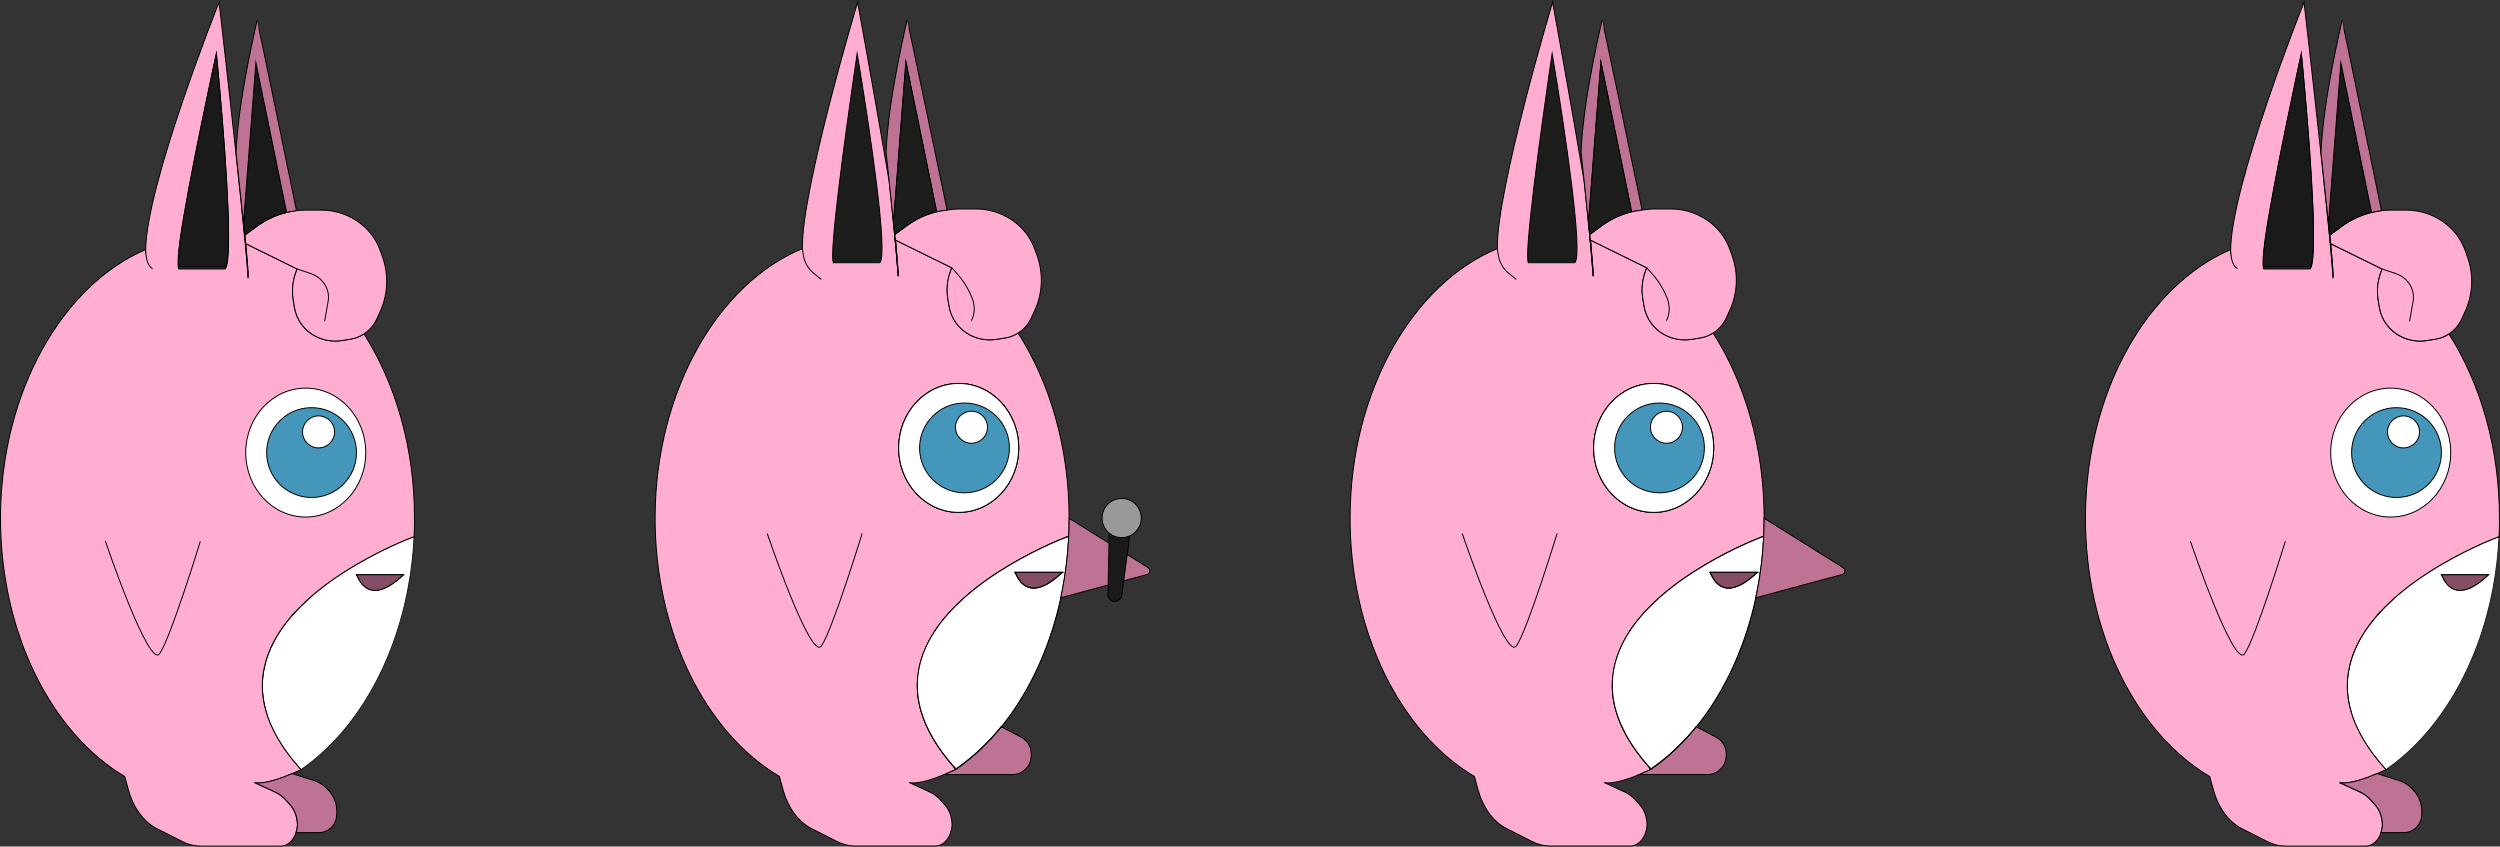 <?xml version="1.0" encoding="UTF-8"?>
<svg id="Calque_2" xmlns="http://www.w3.org/2000/svg" viewBox="0 0 2518.03 852.63">
  <rect x="0" y="0" width="2518.03" height="852.63" fill="#333333" stroke="none"/>
  <defs>
    <style>
      .cls-1 {
        fill: none;
      }

      .cls-1, .cls-2, .cls-3, .cls-4, .cls-5, .cls-6, .cls-7, .cls-8, .cls-9, .cls-10 {
        stroke-miterlimit: 10;
      }

      .cls-1, .cls-2, .cls-3, .cls-4, .cls-5, .cls-6, .cls-8, .cls-9, .cls-10 {
        stroke: #000;
      }

      .cls-2, .cls-7 {
        fill: #fff;
      }

      .cls-3 {
        fill: #bf7394;
      }

      .cls-4 {
        fill: #864d66;
      }

      .cls-5 {
        fill: #1a1a1a;
      }

      .cls-6 {
        fill: #999;
      }

      .cls-7 {
        stroke: #1d1d1b;
      }

      .cls-8 {
        fill: #4497ba;
      }

      .cls-9 {
        fill: #1d1d1b;
      }

      .cls-10 {
        fill: #ffadd1;
      }
    </style>
  </defs>
  <g id="personnages">
    <g id="rondoudou">
      <g id="grodoudou_chante">
        <g>
          <g>
            <path class="cls-10" d="M1472.74,537.34s43.61,128.31,54.52,113.31c10.89-14.97,41.07-113.31,41.07-113.31h-95.59ZM1604.6,276.74c-.11-5.31-1.01-16.71-2.43-31.97v-.03c-.11-.77-.16-1.55-.24-2.35,0-.13-.03-.29-.05-.43-.08-.05-.19-.05-.27-.08.05.43.11.85.13,1.25.08.64.13,1.28.19,1.92.08.83.13,1.6.24,2.38v.03c1.17,12.97,2,23.16,2.32,29.25.03.37.03.72.05,1.04h.08c0-.32,0-.64-.03-1.01ZM1693.82,748.4s0,.03-.03.05c.11-.11.21-.21.32-.32-.08.08-.19.16-.29.27ZM1722.61,576.46c.03.05.05.11.08.16.08.13.16.32.24.53.35.75.88,1.95,1.63,3.39.13.27.29.53.45.83.4.67.83,1.39,1.31,2.13.16.21.29.4.45.61.51.72,1.07,1.41,1.68,2.11.19.21.4.45.61.67.24.21.45.45.69.67.21.21.45.43.69.61.27.21.51.43.77.61.24.19.51.4.77.56.29.21.56.37.85.53.19.13.4.24.61.35,1.63.88,3.47,1.52,5.58,1.79.67.08,1.39.13,2.13.13,5.58.03,12.73-2.54,21.83-9.77,1.41-1.12,2.86-2.35,4.35-3.68.75-.64,1.49-1.33,2.27-2.08.05-.05.13-.11.19-.16h-47.21ZM1665.61,386.21c-33.39,0-60.45,29.06-60.45,64.93s27.06,64.93,60.45,64.93,60.42-29.09,60.42-64.93-27.06-64.93-60.42-64.93ZM1775.05,558.82c-.05.67-.11,1.33-.16,2,.08-.72.13-1.44.21-2.16.16-1.57.29-3.18.4-4.78-.16,1.65-.29,3.31-.45,4.94ZM1776.09,545.34c-.19,2.86-.4,5.71-.59,8.54.03-.05.03-.11.03-.16.21-2.83.43-5.68.61-8.54.05-.75.08-1.52.11-2.27-.05.83-.11,1.63-.16,2.43ZM1641.51,635.54h.03c.85-1.28,1.71-2.54,2.59-3.79-.91,1.25-1.76,2.51-2.62,3.79ZM1776.39,540.01c-.4.16-.91.35-1.49.59-8.81,3.39-38.75,15.64-69.63,35.68-2.4,1.52-4.8,3.12-7.21,4.78-.13.08-.24.16-.37.27-.59.43-1.17.83-1.76,1.23-1.2.8-2.38,1.63-3.55,2.51-1.07.75-2.13,1.52-3.2,2.32-.11.08-.21.16-.32.24-1.07.8-2.13,1.6-3.2,2.4-1.76,1.33-3.5,2.72-5.23,4.11-.56.45-1.15.93-1.71,1.39-.11.08-.21.16-.29.24-.93.77-1.84,1.52-2.78,2.3-1.81,1.57-3.63,3.15-5.42,4.75-2.7,2.43-5.31,4.91-7.85,7.45-1.12,1.12-2.22,2.24-3.31,3.39-.72.77-1.44,1.55-2.16,2.32-.59.61-1.15,1.25-1.68,1.87-.08.05-.13.11-.16.16-1.81,2.03-3.58,4.11-5.26,6.19-.08.11-.16.21-.21.29-.45.56-.88,1.12-1.31,1.68,4.32-5.47,9.02-10.75,14.04-15.75,2.56-2.54,5.15-5.02,7.85-7.45,1.79-1.6,3.6-3.18,5.42-4.75.93-.77,1.84-1.52,2.78-2.3.08-.08.21-.16.29-.24.59-.45,1.15-.93,1.71-1.39,1.73-1.39,3.47-2.78,5.23-4.11,1.07-.8,2.16-1.6,3.2-2.4.13-.08.21-.16.32-.24,1.07-.8,2.16-1.57,3.2-2.32,1.17-.88,2.35-1.71,3.55-2.51.59-.4,1.17-.8,1.76-1.23.13-.11.24-.19.37-.27,2.43-1.65,4.8-3.26,7.21-4.78,30.93-20.04,60.87-32.29,69.65-35.68.59-.24,1.09-.43,1.49-.59.03,0,.05-.03.05-.05v-.11h-.03ZM1644.13,631.73c.67-.93,1.36-1.87,2.05-2.8.69-.93,1.39-1.84,2.11-2.78-.48.59-.96,1.2-1.41,1.81-.96,1.23-1.87,2.48-2.75,3.76Z"/>
            <path class="cls-10" d="M1693.82,748.4s0,.03-.03.05c.11-.11.21-.21.32-.32-.08.08-.19.16-.29.27Z"/>
            <path class="cls-10" d="M1527.26,650.65c-10.91,15-54.52-113.31-54.52-113.31h95.59s-30.18,98.34-41.07,113.31ZM1586.14,264.63h-46.81c-.99-2.51-.83-11.16.13-23.62,4.24-55.59,23.88-187.1,23.88-187.1,0,0,21.99,129.43,24.74,185.63.69,13.64.24,22.95-1.95,25.09ZM1679.22,762.01c-.37.32-.75.64-1.12.96-1.25,1.04-2.48,2.05-3.74,3.04-.69.59-1.41,1.15-2.13,1.68-.91.72-1.81,1.41-2.72,2.08-.8.61-1.57,1.2-2.38,1.76-1.39,1.04-2.8,2.03-4.22,3.02-.75-.8-1.47-1.63-2.16-2.43-8.62-9.77-15.53-19.27-20.92-28.47-1.04-1.79-2.03-3.58-2.96-5.34-1.44-2.72-2.75-5.42-3.95-8.09-1.17-2.64-2.22-5.26-3.15-7.87-.59-1.71-1.15-3.42-1.68-5.1,0-.03-.03-.05-.03-.05-3.47-11.53-4.62-22.6-3.87-33.14-.77,10.59.35,21.7,3.84,33.31,0,0,.03.03.03.05.51,1.68,1.07,3.39,1.65,5.1.93,2.62,2,5.23,3.18,7.87,1.17,2.67,2.51,5.36,3.92,8.09.93,1.76,1.92,3.55,2.96,5.34,5.39,9.21,12.28,18.65,20.87,28.39.72.83,1.47,1.68,2.22,2.51,1.41-.99,2.83-1.97,4.22-3.02.83-.56,1.57-1.15,2.38-1.76.91-.67,1.81-1.36,2.72-2.08.75-.53,1.44-1.09,2.13-1.68.56-.43,1.09-.85,1.63-1.28.08-.08.16-.16.27-.21,1.76-1.49,3.52-3.02,5.26-4.59-.75.64-1.49,1.28-2.24,1.92ZM1665.61,386.21c-33.39,0-60.45,29.06-60.45,64.93s27.06,64.93,60.45,64.93,60.42-29.09,60.42-64.93-27.06-64.93-60.42-64.93Z"/>
            <path class="cls-10" d="M1725.44,335.45c-3.95,2.48-8.41,4.22-13.16,4.96l-8.38,1.33c-9.1,1.47-18.41,0-26.63-4.19-5.66-2.91-10.49-7.05-14.14-12.04-3.66-5.02-6.16-10.83-7.21-17.13l-1.25-7.58c-1.47-8.86-.69-17.93,2.27-26.42l1.63-4.67-53.27-26.23-2.83-1.41h-.03c-.19-.05-.37-.08-.56-.11.03.13.05.29.05.43.08.8.13,1.57.24,2.35v.03c1.41,15.26,2.32,26.66,2.43,31.97.03.37.03.69.03,1.01h-.08c-.03-.32-.03-.67-.05-1.04-.32-6.08-1.15-16.28-2.32-29.25v-.03c-.11-.77-.16-1.55-.24-2.38-.05-.64-.11-1.28-.19-1.92-.03-.4-.08-.83-.13-1.25v-.24h-.03c-.08-.88-.16-1.76-.24-2.64,0-.08-.03-.16-.03-.24-1.04-10.97-2.32-23.43-3.71-36.77-.64-6.16-1.31-12.52-1.97-19-13.4-80.09-31.84-180.86-31.84-180.86,0,0-56.71,189.16-55.67,248.27-85.08,35.23-147.52,142.99-148.3,269.19-.69,117.4,51,218.48,125.19,262.49l3.58,13.18c4.96,18.23,15.51,32.61,28.9,39.36l25.43,12.86c5.92,3.07,12.25,4.64,18.63,4.64h80.51c8.81,0,16.04-9.13,16.89-20.82,0-7.87-2.59-15.34-7.07-20.36l-4.62-5.2c-3.1-3.44-6.62-6.08-10.41-7.85l-21.24-9.77c.99.35,9.5,2.83,35.55-7.98h.03c3.44-1.44,7.18-3.1,11.26-5.02,4.62-3.18,9.1-6.59,13.48-10.25-.53.43-1.07.85-1.63,1.28-.69.59-1.39,1.15-2.13,1.68-.91.72-1.81,1.41-2.72,2.08-.8.61-1.55,1.2-2.38,1.76-1.39,1.04-2.8,2.03-4.22,3.02-.75-.83-1.49-1.68-2.22-2.51-8.59-9.74-15.48-19.19-20.87-28.39-1.04-1.79-2.03-3.58-2.96-5.34-1.41-2.72-2.75-5.42-3.92-8.09-1.17-2.64-2.24-5.26-3.18-7.87-.59-1.71-1.15-3.42-1.65-5.1,0-.03-.03-.05-.03-.05-3.5-11.61-4.62-22.71-3.84-33.31.05-.85.13-1.68.21-2.54.64-6.56,2-12.92,4-19.08.56-1.76,1.17-3.52,1.87-5.26,1.36-3.52,2.91-6.97,4.64-10.35,1.28-2.51,2.67-4.96,4.14-7.39.8-1.31,1.63-2.59,2.46-3.87v-.03c.85-1.28,1.71-2.54,2.62-3.79v-.03c.67-.96,1.33-1.89,2.05-2.8.21-.32.45-.64.69-.96.45-.61.93-1.23,1.41-1.81.43-.56.85-1.12,1.31-1.68.05-.08.13-.19.21-.29,1.68-2.08,3.44-4.16,5.26-6.19.03-.05.08-.11.16-.16.53-.61,1.09-1.25,1.68-1.87.72-.77,1.44-1.55,2.16-2.32,1.09-1.15,2.19-2.27,3.31-3.39,2.54-2.54,5.15-5.02,7.85-7.45,1.79-1.6,3.6-3.18,5.42-4.75.93-.77,1.84-1.52,2.78-2.3.08-.08.19-.16.29-.24.56-.45,1.15-.93,1.71-1.39,1.73-1.39,3.47-2.78,5.23-4.11,1.07-.8,2.14-1.6,3.2-2.4.11-.08.21-.16.32-.24,1.07-.8,2.14-1.57,3.2-2.32,1.17-.88,2.35-1.71,3.55-2.51.59-.4,1.17-.8,1.76-1.23.13-.11.24-.19.37-.27,2.4-1.65,4.8-3.26,7.21-4.78,30.88-20.04,60.82-32.29,69.63-35.68.59-.24,1.09-.43,1.49-.59,0-.03-.03-.05-.03-.08-.03-.03,0-.05.03-.08l.03.16v-.24s0-.05.03-.08c.27-5.84.4-11.74.4-17.69,0-71.41-19.4-136.66-51.4-186.54ZM1665.61,516.07c-33.39,0-60.45-29.09-60.45-64.93s27.06-64.93,60.45-64.93,60.42,29.06,60.42,64.93-27.06,64.93-60.42,64.93Z"/>
            <path class="cls-10" d="M1644.13,631.75c-.88,1.25-1.73,2.51-2.59,3.79,0,.03-.03.03-.03.03v-.03c.85-1.28,1.71-2.54,2.62-3.79Z"/>
            <path class="cls-10" d="M1726.03,451.14c0,35.84-27.06,64.93-60.42,64.93s-60.45-29.09-60.45-64.93,27.06-64.93,60.45-64.93,60.42,29.06,60.42,64.93Z"/>
            <path class="cls-10" d="M1776.41,540.01h-.03s-.03-.05-.03-.08c-.03-.03,0-.05.03-.08l.03.16Z"/>
            <path class="cls-10" d="M1604.6,276.74l-.11-.03c-.32-6.08-1.15-16.28-2.32-29.25v-.03c-.11-.77-.16-1.55-.24-2.38-.05-.64-.11-1.28-.19-1.92-.03-.4-.08-.83-.13-1.25v-.24h-.03c-.08-.88-.16-1.76-.24-2.64l.24-.19c.05.56.11,1.09.16,1.65.05.43.11.88.13,1.31l.56.29c-.19-.05-.37-.08-.56-.11.03.13.05.29.05.43.08.8.13,1.57.24,2.35v.03c1.41,15.26,2.32,26.66,2.43,31.97Z"/>
            <path class="cls-9" d="M1586.14,264.63h-46.81c-.99-2.51-.83-11.16.13-23.62,4.24-55.59,23.88-187.1,23.88-187.1,0,0,21.99,129.43,24.74,185.63.69,13.64.24,22.95-1.95,25.09Z"/>
            <path class="cls-10" d="M1601.88,241.78l-.27-.13h-.03c-.08-.88-.16-1.76-.24-2.64l.24-.19c.05.56.11,1.09.16,1.65.05.43.11.88.13,1.31Z"/>
            <path class="cls-2" d="M1726.03,451.14c0,35.84-27.06,64.93-60.42,64.93s-60.45-29.09-60.45-64.93,27.06-64.93,60.45-64.93,60.42,29.06,60.42,64.93Z"/>
            <circle class="cls-8" cx="1671.45" cy="451.14" r="45.23"/>
            <circle class="cls-2" cx="1678.49" cy="430.33" r="16.12"/>
            <path class="cls-10" d="M1568.34,537.34s-30.18,98.34-41.07,113.31c-10.91,15-54.52-113.31-54.52-113.31"/>
            <path class="cls-2" d="M1722.56,576.62c1.39,2.11,11.1,34.24,47.21,0h-47.21ZM1776.39,539.85s-.05.05-.03.08c0,.03.03.05.03.08s.03.08.03.11v-.11l-.03-.16ZM1776.41,540.11c-.05.93-.08,1.87-.16,2.8.05-.59.08-1.17.13-1.76,0-.03.03-.48.05-.77l-.03-.27ZM1768.41,602.08c-4.86,22.52-11.74,43.9-20.31,63.7-.72,1.68-1.47,3.34-2.22,4.99-.24.56-.51,1.09-.75,1.63-.37.83-.77,1.65-1.17,2.48-.67,1.49-1.39,2.96-2.11,4.43-.29.64-.61,1.31-.96,1.95-.77,1.55-1.57,3.1-2.38,4.62-.4.77-.8,1.55-1.23,2.32-.51,1.01-1.04,2-1.6,2.99-.53.99-1.07,1.97-1.63,2.96-.67,1.2-1.36,2.38-2.03,3.55-.77,1.36-1.57,2.72-2.4,4.06-.85,1.47-1.76,2.91-2.67,4.32-.91,1.49-1.87,2.99-2.83,4.46-2.56,3.95-5.23,7.77-7.98,11.5-1.15,1.57-2.3,3.1-3.47,4.62-.05.05-.11.13-.13.19-1.2,1.55-2.4,3.07-3.6,4.56-.16.16-.29.32-.4.48-.11.13-.21.24-.32.37-.77.93-1.52,1.89-2.3,2.8-.88,1.04-1.76,2.08-2.64,3.1-1.57,1.79-3.15,3.58-4.72,5.31-.8.83-1.57,1.68-2.38,2.51-.61.64-1.23,1.28-1.81,1.89-.08.08-.19.19-.27.27-.08.08-.19.16-.29.27,0,0,0,.03-.03.05-.8.83-1.63,1.63-2.43,2.43-.16.16-.32.29-.48.45-.32.32-.67.64-.99.96-.32.35-.64.64-.99.96-.48.45-.96.93-1.44,1.36-.48.48-.99.93-1.47,1.36-.77.75-1.52,1.44-2.3,2.11-.75.67-1.49,1.36-2.24,2-.75.64-1.49,1.28-2.24,1.92-.37.32-.75.64-1.12.96-1.25,1.04-2.48,2.05-3.74,3.04-.69.59-1.41,1.15-2.13,1.68-.91.72-1.81,1.41-2.72,2.08-.8.61-1.57,1.2-2.38,1.76-1.39,1.04-2.8,2.03-4.22,3.02-.75-.8-1.47-1.63-2.16-2.43-8.62-9.77-15.53-19.27-20.92-28.47-1.04-1.79-2.03-3.58-2.96-5.34-1.44-2.72-2.75-5.42-3.95-8.09-1.17-2.64-2.22-5.26-3.15-7.87-.59-1.71-1.15-3.42-1.68-5.1,0-.03-.03-.05-.03-.05-3.47-11.53-4.62-22.6-3.87-33.14-.77,10.59.35,21.7,3.84,33.31,0,0,.03.03.03.05.51,1.68,1.07,3.39,1.65,5.1.93,2.62,2,5.23,3.18,7.87,1.17,2.67,2.51,5.36,3.92,8.09.93,1.76,1.92,3.55,2.96,5.34,5.39,9.21,12.28,18.65,20.87,28.39.72.83,1.47,1.68,2.22,2.51,1.41-.99,2.83-1.97,4.22-3.02.83-.56,1.57-1.15,2.38-1.76.91-.67,1.81-1.36,2.72-2.08.75-.53,1.44-1.09,2.13-1.68.56-.43,1.09-.85,1.63-1.28.08-.08.16-.16.27-.21.61-.51,1.23-1.01,1.87-1.55.35-.32.72-.64,1.09-.96,1.49-1.25,2.99-2.56,4.48-3.92.77-.67,1.52-1.36,2.3-2.11.48-.43.99-.88,1.49-1.36.48-.43.93-.91,1.41-1.36.35-.32.67-.61.99-.96,1.31-1.25,2.62-2.56,3.92-3.9,1.6-1.6,3.18-3.26,4.75-4.94,1.6-1.73,3.15-3.52,4.75-5.31.85-1.01,1.73-2.05,2.62-3.1.91-1.04,1.73-2.11,2.62-3.18.13-.16.27-.32.43-.48,1.2-1.49,2.38-3.02,3.58-4.56.03-.05.11-.13.13-.19,1.17-1.52,2.32-3.04,3.5-4.62,2.72-3.74,5.39-7.55,7.98-11.5.93-1.47,1.89-2.96,2.8-4.46.91-1.41,1.81-2.86,2.67-4.32.83-1.33,1.63-2.7,2.4-4.06.67-1.17,1.36-2.35,2.03-3.55.56-.99,1.12-1.97,1.63-2.96.56-.99,1.09-1.97,1.6-2.99.43-.77.83-1.55,1.23-2.32.83-1.52,1.6-3.07,2.38-4.62.35-.64.67-1.31.96-1.95,1.12-2.27,2.22-4.59,3.31-6.91,10.14-21.72,18.15-45.39,23.62-70.56.77-3.66,1.52-7.34,2.22-11.05,1.84-9.87,3.04-19.91,3.95-30.13-1.41,14.12-3.6,27.89-6.48,41.26Z"/>
            <path class="cls-2" d="M1776.36,540.17c-.4.16-.91.35-1.49.59-8.78,3.39-38.72,15.64-69.65,35.68-2.4,1.52-4.78,3.12-7.21,4.78-.13.08-.24.16-.37.27-.59.43-1.17.83-1.76,1.23-1.2.8-2.38,1.63-3.55,2.51-1.04.75-2.13,1.52-3.2,2.32-.11.08-.19.16-.32.24-1.04.8-2.14,1.6-3.2,2.4-1.76,1.33-3.5,2.72-5.23,4.11-.56.45-1.12.93-1.71,1.39-.08.08-.21.16-.29.24-.93.77-1.84,1.52-2.78,2.3-1.81,1.57-3.63,3.15-5.42,4.75-2.7,2.43-5.28,4.91-7.85,7.45-5.02,4.99-9.71,10.27-14.04,15.75-.72.93-1.41,1.84-2.11,2.78-.69.93-1.39,1.87-2.05,2.8v.03c-.88,1.25-1.73,2.51-2.59,3.79,0,.03-.03.03-.03.03-.83,1.28-1.65,2.56-2.46,3.87-1.47,2.43-2.86,4.88-4.14,7.39-1.73,3.39-3.28,6.83-4.64,10.35-.67,1.73-1.28,3.47-1.87,5.26-2,6.16-3.36,12.52-4,19.08-.08.85-.16,1.68-.21,2.54-.75,10.54.4,21.62,3.87,33.14,0,0,.03.03.03.05.53,1.68,1.09,3.39,1.68,5.1.93,2.62,1.97,5.23,3.15,7.87,1.2,2.67,2.51,5.36,3.95,8.09.93,1.76,1.92,3.55,2.96,5.34,5.39,9.21,12.3,18.71,20.92,28.47.69.8,1.41,1.63,2.16,2.43,1.41-.99,2.83-1.97,4.22-3.02.8-.56,1.57-1.15,2.38-1.76.91-.67,1.81-1.36,2.72-2.08.72-.53,1.44-1.09,2.13-1.68,1.25-.99,2.48-2,3.74-3.04.37-.32.75-.64,1.12-.96.75-.64,1.49-1.28,2.24-1.92.75-.64,1.49-1.33,2.24-2,.77-.67,1.52-1.36,2.3-2.11.48-.43.99-.88,1.47-1.36.48-.43.96-.91,1.44-1.36.35-.32.67-.61.99-.96.32-.32.67-.64.99-.96.16-.16.32-.29.48-.45.8-.8,1.63-1.6,2.43-2.43.03-.03.03-.05.03-.05.11-.11.21-.19.29-.27.08-.08.19-.19.27-.27.59-.61,1.2-1.25,1.81-1.89.8-.83,1.57-1.68,2.38-2.51,1.57-1.73,3.15-3.52,4.72-5.31.88-1.01,1.76-2.05,2.64-3.1.77-.91,1.52-1.87,2.3-2.8.11-.13.21-.24.32-.37.11-.16.24-.32.4-.48,1.2-1.49,2.4-3.02,3.6-4.56.03-.05.08-.13.13-.19,1.17-1.52,2.32-3.04,3.47-4.62,2.75-3.74,5.42-7.55,7.98-11.5.96-1.47,1.92-2.96,2.83-4.46.91-1.41,1.81-2.86,2.67-4.32.83-1.33,1.63-2.7,2.4-4.06.67-1.17,1.36-2.35,2.03-3.55.56-.99,1.09-1.97,1.63-2.96.56-.99,1.09-1.97,1.6-2.99.43-.77.83-1.55,1.23-2.32.8-1.52,1.6-3.07,2.38-4.62.35-.64.67-1.31.96-1.95.72-1.47,1.44-2.94,2.11-4.43.4-.83.8-1.65,1.17-2.48.24-.53.51-1.07.75-1.63.75-1.65,1.49-3.31,2.22-4.99,8.57-19.8,15.45-41.18,20.31-63.7,2.88-13.37,5.07-27.14,6.48-41.26.05-.67.11-1.33.16-2,.16-1.63.29-3.28.45-4.94.19-2.83.4-5.68.59-8.54.05-.8.11-1.6.16-2.43.08-.93.11-1.87.16-2.8,0,.03-.03.05-.05.05ZM1722.56,576.62h.13c-.03-.05-.05-.11-.08-.16h-.16c.03-.16.08-.13.16,0h47.21c-.05.05-.13.11-.19.16h.13c-36.11,34.24-45.82,2.11-47.21,0Z"/>
            <path class="cls-2" d="M1641.51,635.54h.03s-.03.03-.03.03v-.03Z"/>
            <path class="cls-2" d="M1722.61,576.46h-.16c.03-.16.08-.13.16,0Z"/>
            <path class="cls-2" d="M1769.63,576.62h.13c-36.11,34.24-45.82,2.11-47.21,0h.13c-.03-.05-.05-.11-.08-.16h47.21c-.05.05-.13.11-.19.16Z"/>
            <path class="cls-4" d="M1769.82,576.46c-.05.05-.13.11-.19.16-.77.75-1.52,1.44-2.27,2.08-1.49,1.36-2.96,2.59-4.35,3.68-9.1,7.23-16.25,9.79-21.83,9.77-.75,0-1.47-.05-2.13-.13-2.11-.27-3.95-.91-5.58-1.79-.21-.11-.43-.21-.61-.35-.29-.16-.56-.32-.85-.53-.27-.16-.53-.37-.77-.56-.27-.19-.51-.4-.77-.61-.24-.19-.48-.4-.69-.61-.24-.21-.45-.45-.69-.67-.21-.21-.43-.45-.61-.67-.61-.69-1.17-1.39-1.68-2.11-.16-.21-.29-.4-.45-.61-.48-.75-.91-1.47-1.31-2.13-.16-.29-.29-.56-.45-.83-.75-1.44-1.28-2.64-1.63-3.39-.08-.21-.16-.4-.24-.53-.03-.05-.05-.11-.08-.16h47.21Z"/>
            <path class="cls-2" d="M1722.61,576.46h-.16c.03-.16.08-.13.16,0Z"/>
            <path class="cls-3" d="M1856.41,571.71c2.83,1.77,2.19,6.06-1.03,6.93l-86.65,23.36-.32.08c2.88-13.37,5.07-27.14,6.48-41.26.05-.67.11-1.33.16-2,.16-1.63.29-3.28.45-4.94.19-2.83.4-5.68.59-8.54.05-.8.11-1.6.16-2.43.08-.93.11-1.87.16-2.8,0,.03-.03.05-.05.05-.4.16-.91.35-1.49.59l.03-.16c.59-.24,1.09-.43,1.49-.59,0-.03-.03-.05-.03-.08-.03-.03,0-.05.03-.08l.03.16v-.24s0-.05.03-.08c.27-5.84.4-11.74.4-17.69l79.57,49.72Z"/>
            <path class="cls-3" d="M1653.97,211.57l-2.27.43c-2.86.4-5.52.67-8.33,1.33l-30.93-150.78-11.72,151.58v.03l-.69,9.02-.08,1.09,1.36,11.88c.08.91.19,1.79.27,2.67l-.24.19c0-.08-.03-.16-.03-.24-1.04-10.97-2.32-23.43-3.71-36.77-.64-6.16-1.31-12.52-1.97-19-.83-7.58-1.65-15.34-2.51-23.19-.19-1.6-.35-3.26-.53-4.91-.05-.37-.08-.77-.13-1.15-.03-.16-.03-.32-.05-.48v-.08c2.32-56.39,21.16-131.27,21.16-133.33.56-.03,40.4,191.72,40.4,191.72Z"/>
            <path class="cls-10" d="M1604.63,277.75h-.08c-.03-.32-.03-.67-.05-1.04-.32-6.08-1.15-16.28-2.32-29.25v-.03c-.11-.77-.16-1.55-.24-2.38-.05-.64-.11-1.28-.19-1.92-.03-.4-.08-.83-.13-1.25v-.24h-.03c-.08-.88-.16-1.76-.24-2.64l.24-.19c.05.56.11,1.09.16,1.65.05.43.11.88.13,1.31v.19c.03.13.05.29.05.43.08.8.13,1.57.24,2.35v.03c1.41,15.26,2.32,26.66,2.43,31.97.03.37.03.69.03,1.01Z"/>
            <path class="cls-10" d="M1742.01,313.14l-3.44,7.42c-2.88,6.22-7.47,11.34-13.13,14.89-3.95,2.48-8.41,4.22-13.16,4.96l-8.38,1.33c-9.1,1.47-18.41,0-26.63-4.19-5.66-2.91-10.49-7.05-14.14-12.04-3.66-5.02-6.16-10.83-7.21-17.13l-1.25-7.58c-1.47-8.86-.69-17.93,2.27-26.42l1.63-4.67-53.27-26.23-2.83-1.41h-.03l-.56-.29c-.03-.43-.08-.88-.13-1.31-.05-.56-.11-1.09-.16-1.65-.08-.88-.19-1.76-.27-2.67l2.59-1.89v-.03l9.47-6.94c8.99-6.65,19.19-11.34,29.92-13.93l.08-.03c2.8-.67,5.47-.93,8.33-1.33,5.23-1.01,10.57-1.55,15.96-1.55h15.29c15.05,0,29.65,5.26,41.26,14.86,4.16,3.44,7.82,7.42,10.86,11.82,3.07,4.38,5.55,9.18,7.34,14.28l2.27,6.38c6.38,18.09,5.42,37.98-2.67,55.35Z"/>
            <path class="cls-9" d="M1643.38,213.33l-.08.03c-10.73,2.59-20.92,7.29-29.92,13.93l-9.47,6.94v.03l-2.59,1.89-1.36-11.88.08-1.09.69-9.02v-.03l11.72-151.58,30.93,150.78Z"/>
            <path class="cls-1" d="M1508.13,250.4l1.06,6.79c1.12,7.14,4.85,13.61,10.47,18.15l7.57,6.12"/>
            <path class="cls-3" d="M1738.66,760.94l-.16,1.91c-.84,9.79-9.03,17.31-18.86,17.31h-68.44c3.44-1.44,7.18-3.1,11.26-5.02,4.62-3.18,9.1-6.59,13.48-10.25.08-.08.16-.16.27-.21.61-.51,1.23-1.01,1.87-1.55.35-.32.72-.64,1.09-.96,1.49-1.25,2.99-2.56,4.48-3.92.77-.67,1.52-1.36,2.3-2.11.48-.43.99-.88,1.49-1.36.48-.43.93-.91,1.41-1.36.35-.32.67-.61.99-.96,1.31-1.25,2.62-2.56,3.92-3.9,1.6-1.6,3.18-3.26,4.75-4.94,1.6-1.73,3.15-3.52,4.75-5.31.85-1.01,1.73-2.05,2.62-3.1.91-1.04,1.73-2.11,2.62-3.18l10.19,5.26,9.98,5.29c6.71,3.56,10.64,10.78,9.99,18.35Z"/>
            <path class="cls-10" d="M1708.49,732.04c-.88,1.07-1.71,2.13-2.62,3.18-.88,1.04-1.76,2.08-2.62,3.1-1.6,1.79-3.15,3.58-4.75,5.31-1.57,1.68-3.15,3.34-4.75,4.94-1.31,1.33-2.62,2.64-3.92,3.9-.32.35-.64.64-.99.96-.48.45-.93.93-1.41,1.36-.51.48-1.01.93-1.49,1.36-.77.75-1.52,1.44-2.3,2.11-1.49,1.36-2.99,2.67-4.48,3.92-.37.32-.75.64-1.09.96-.64.53-1.25,1.04-1.87,1.55-.11.05-.19.13-.27.21-.53.43-1.07.85-1.63,1.28-.69.59-1.39,1.15-2.13,1.68-.91.72-1.81,1.41-2.72,2.08-.8.61-1.55,1.2-2.38,1.76-1.39,1.04-2.8,2.03-4.22,3.02-.75-.83-1.49-1.68-2.22-2.51l.11-.08c.69.8,1.41,1.63,2.16,2.43,1.41-.99,2.83-1.97,4.22-3.02.8-.56,1.57-1.15,2.38-1.76.91-.67,1.81-1.36,2.72-2.08.72-.53,1.44-1.09,2.13-1.68,1.25-.99,2.48-2,3.74-3.04.37-.32.75-.64,1.12-.96.75-.64,1.49-1.28,2.24-1.92.75-.64,1.49-1.33,2.24-2,.77-.67,1.52-1.36,2.3-2.11.48-.43.99-.88,1.47-1.36.48-.43.96-.91,1.44-1.36.35-.32.67-.61.99-.96.32-.32.67-.64.99-.96.16-.16.32-.29.48-.45.8-.8,1.63-1.6,2.43-2.43.03-.03.03-.05.03-.05.11-.11.21-.19.29-.27.08-.08.19-.19.27-.27.59-.61,1.2-1.25,1.81-1.89.8-.83,1.57-1.68,2.38-2.51,1.57-1.73,3.15-3.52,4.72-5.31.88-1.01,1.76-2.05,2.64-3.1.77-.91,1.52-1.87,2.3-2.8l.27-.21Z"/>
            <path class="cls-10" d="M1658.56,269.72l4.57,4.98c7,7.62,12.51,16.5,16.23,26.15h0c2.78,7.2,2.46,15.22-.87,22.18h0"/>
          </g>
          <g>
            <path class="cls-10" d="M772.74,537.34s43.61,128.31,54.52,113.31c10.89-14.97,41.07-113.31,41.07-113.31h-95.59ZM904.6,276.74c-.11-5.31-1.01-16.71-2.43-31.97v-.03c-.11-.77-.16-1.55-.24-2.35,0-.13-.03-.29-.05-.43-.08-.05-.19-.05-.27-.08.05.43.11.85.13,1.25.08.64.13,1.28.19,1.92.08.83.13,1.6.24,2.38v.03c1.17,12.97,2,23.16,2.32,29.25.03.37.03.72.05,1.04h.08c0-.32,0-.64-.03-1.01ZM993.82,748.4s0,.03-.03.05c.11-.11.21-.21.32-.32-.08.08-.19.16-.29.27ZM1022.61,576.46c.03.05.05.11.08.16.08.13.16.32.24.53.35.75.88,1.95,1.63,3.39.13.27.29.53.45.83.4.67.83,1.39,1.31,2.13.16.21.29.4.45.61.51.72,1.07,1.41,1.68,2.11.19.21.4.45.61.67.24.21.45.45.69.67.21.21.45.43.69.61.27.21.51.43.77.61.24.19.51.4.77.56.29.21.56.37.85.53.19.13.4.24.61.35,1.63.88,3.47,1.52,5.58,1.79.67.08,1.39.13,2.13.13,5.58.03,12.73-2.54,21.83-9.77,1.41-1.12,2.86-2.35,4.35-3.68.75-.64,1.49-1.33,2.27-2.08.05-.05.13-.11.19-.16h-47.21ZM965.61,386.21c-33.39,0-60.45,29.06-60.45,64.93s27.06,64.93,60.45,64.93,60.42-29.09,60.42-64.93-27.06-64.93-60.42-64.93ZM1075.05,558.82c-.05.67-.11,1.33-.16,2,.08-.72.13-1.44.21-2.16.16-1.57.29-3.18.4-4.78-.16,1.65-.29,3.31-.45,4.94ZM1076.09,545.34c-.19,2.86-.4,5.71-.59,8.54.03-.05.03-.11.03-.16.21-2.83.43-5.68.61-8.54.05-.75.08-1.52.11-2.27-.05.83-.11,1.63-.16,2.43ZM941.51,635.54h.03c.85-1.28,1.71-2.54,2.59-3.79-.91,1.25-1.76,2.51-2.62,3.79ZM1076.39,540.01c-.4.16-.91.35-1.49.59-8.81,3.39-38.75,15.64-69.63,35.68-2.4,1.52-4.8,3.12-7.21,4.78-.13.08-.24.16-.37.27-.59.43-1.17.83-1.76,1.23-1.2.8-2.38,1.63-3.55,2.51-1.07.75-2.13,1.52-3.2,2.32-.11.08-.21.16-.32.24-1.07.8-2.13,1.6-3.2,2.4-1.76,1.33-3.5,2.72-5.23,4.11-.56.45-1.15.93-1.71,1.39-.11.08-.21.16-.29.24-.93.77-1.84,1.52-2.78,2.3-1.81,1.57-3.63,3.15-5.42,4.75-2.7,2.43-5.31,4.91-7.85,7.45-1.12,1.12-2.22,2.24-3.31,3.39-.72.77-1.44,1.55-2.16,2.32-.59.61-1.15,1.25-1.68,1.87-.08.05-.13.11-.16.16-1.81,2.03-3.58,4.11-5.26,6.19-.08.11-.16.21-.21.29-.45.56-.88,1.12-1.31,1.68,4.32-5.47,9.02-10.75,14.04-15.75,2.56-2.54,5.15-5.02,7.85-7.45,1.79-1.6,3.6-3.18,5.42-4.75.93-.77,1.84-1.52,2.78-2.3.08-.08.21-.16.29-.24.59-.45,1.15-.93,1.71-1.39,1.73-1.39,3.47-2.78,5.23-4.11,1.07-.8,2.16-1.6,3.2-2.4.13-.08.21-.16.32-.24,1.07-.8,2.16-1.57,3.2-2.32,1.17-.88,2.35-1.71,3.55-2.51.59-.4,1.17-.8,1.76-1.23.13-.11.24-.19.37-.27,2.43-1.65,4.8-3.26,7.21-4.78,30.93-20.04,60.87-32.29,69.65-35.68.59-.24,1.09-.43,1.49-.59.03,0,.05-.03.05-.05v-.11h-.03ZM944.13,631.73c.67-.93,1.36-1.87,2.05-2.8.69-.93,1.39-1.84,2.11-2.78-.48.59-.96,1.2-1.41,1.81-.96,1.23-1.87,2.48-2.75,3.76Z"/>
            <path class="cls-10" d="M993.82,748.4s0,.03-.03.05c.11-.11.21-.21.32-.32-.08.08-.19.16-.29.27Z"/>
            <path class="cls-10" d="M827.26,650.65c-10.91,15-54.52-113.31-54.52-113.31h95.59s-30.18,98.34-41.07,113.31ZM886.14,264.63h-46.81c-.99-2.51-.83-11.16.13-23.62,4.24-55.59,23.88-187.1,23.88-187.1,0,0,21.99,129.43,24.74,185.63.69,13.64.24,22.95-1.95,25.09ZM979.22,762.01c-.37.32-.75.64-1.12.96-1.25,1.04-2.48,2.05-3.74,3.04-.69.59-1.41,1.15-2.13,1.68-.91.72-1.81,1.41-2.72,2.08-.8.61-1.57,1.2-2.38,1.76-1.39,1.04-2.8,2.03-4.22,3.02-.75-.8-1.47-1.63-2.16-2.43-8.62-9.77-15.53-19.27-20.92-28.47-1.04-1.79-2.03-3.58-2.96-5.34-1.44-2.72-2.75-5.42-3.95-8.09-1.17-2.64-2.22-5.26-3.15-7.87-.59-1.71-1.15-3.42-1.68-5.1,0-.03-.03-.05-.03-.05-3.47-11.53-4.62-22.6-3.87-33.14-.77,10.59.35,21.7,3.84,33.31,0,0,.03.03.03.05.51,1.68,1.07,3.39,1.65,5.1.93,2.62,2,5.23,3.18,7.87,1.17,2.67,2.51,5.36,3.92,8.09.93,1.76,1.92,3.55,2.96,5.34,5.39,9.21,12.28,18.65,20.87,28.39.72.83,1.47,1.68,2.22,2.51,1.41-.99,2.83-1.97,4.22-3.02.83-.56,1.57-1.15,2.38-1.76.91-.67,1.81-1.36,2.72-2.08.75-.53,1.44-1.09,2.13-1.68.56-.43,1.09-.85,1.63-1.28.08-.08.16-.16.27-.21,1.76-1.49,3.52-3.02,5.26-4.59-.75.64-1.49,1.28-2.24,1.92ZM965.61,386.21c-33.39,0-60.45,29.06-60.45,64.93s27.06,64.93,60.45,64.93,60.42-29.09,60.42-64.93-27.06-64.93-60.42-64.93Z"/>
            <path class="cls-10" d="M1025.44,335.45c-3.95,2.48-8.41,4.22-13.16,4.96l-8.38,1.33c-9.1,1.47-18.41,0-26.63-4.19-5.66-2.91-10.49-7.05-14.14-12.04-3.66-5.02-6.16-10.83-7.21-17.13l-1.25-7.58c-1.47-8.86-.69-17.93,2.27-26.42l1.63-4.67-53.27-26.23-2.83-1.41h-.03c-.19-.05-.37-.08-.56-.11.03.13.05.29.05.43.08.8.13,1.57.24,2.35v.03c1.41,15.26,2.32,26.66,2.43,31.97.03.37.03.69.03,1.01h-.08c-.03-.32-.03-.67-.05-1.04-.32-6.08-1.15-16.28-2.32-29.25v-.03c-.11-.77-.16-1.55-.24-2.38-.05-.64-.11-1.28-.19-1.92-.03-.4-.08-.83-.13-1.25v-.24h-.03c-.08-.88-.16-1.76-.24-2.64,0-.08-.03-.16-.03-.24-1.04-10.97-2.32-23.43-3.71-36.77-.64-6.16-1.31-12.52-1.97-19-13.4-80.09-31.84-180.86-31.84-180.86,0,0-56.71,189.16-55.67,248.27-85.08,35.23-147.52,142.99-148.3,269.19-.69,117.4,51,218.48,125.19,262.49l3.58,13.18c4.96,18.23,15.51,32.61,28.9,39.36l25.43,12.86c5.92,3.07,12.25,4.64,18.63,4.64h80.51c8.81,0,16.04-9.13,16.89-20.82,0-7.87-2.59-15.34-7.07-20.36l-4.62-5.2c-3.1-3.44-6.62-6.08-10.41-7.85l-21.24-9.77c.99.35,9.5,2.83,35.55-7.98h.03c3.44-1.44,7.18-3.1,11.26-5.02,4.62-3.18,9.1-6.59,13.48-10.25-.53.43-1.07.85-1.63,1.28-.69.59-1.39,1.15-2.13,1.68-.91.72-1.81,1.41-2.72,2.08-.8.61-1.55,1.2-2.38,1.76-1.39,1.04-2.8,2.03-4.22,3.02-.75-.83-1.49-1.68-2.22-2.51-8.59-9.74-15.48-19.19-20.87-28.39-1.04-1.79-2.03-3.58-2.96-5.34-1.41-2.72-2.75-5.42-3.92-8.09-1.17-2.64-2.24-5.26-3.18-7.87-.59-1.71-1.15-3.42-1.65-5.1,0-.03-.03-.05-.03-.05-3.5-11.61-4.62-22.71-3.84-33.31.05-.85.13-1.68.21-2.54.64-6.56,2-12.92,4-19.08.56-1.76,1.17-3.52,1.87-5.26,1.36-3.52,2.91-6.97,4.64-10.35,1.28-2.51,2.67-4.96,4.14-7.39.8-1.31,1.63-2.59,2.46-3.87v-.03c.85-1.28,1.71-2.54,2.62-3.79v-.03c.67-.96,1.33-1.89,2.05-2.8.21-.32.45-.64.69-.96.45-.61.93-1.23,1.41-1.81.43-.56.85-1.12,1.31-1.68.05-.08.13-.19.21-.29,1.68-2.08,3.44-4.16,5.26-6.19.03-.05.08-.11.16-.16.53-.61,1.09-1.25,1.68-1.87.72-.77,1.44-1.55,2.16-2.32,1.09-1.15,2.19-2.27,3.31-3.39,2.54-2.54,5.15-5.02,7.85-7.45,1.79-1.6,3.6-3.18,5.42-4.75.93-.77,1.84-1.52,2.78-2.3.08-.08.19-.16.29-.24.56-.45,1.15-.93,1.71-1.39,1.73-1.39,3.47-2.78,5.23-4.11,1.07-.8,2.14-1.6,3.2-2.4.11-.08.21-.16.32-.24,1.07-.8,2.14-1.57,3.2-2.32,1.17-.88,2.35-1.71,3.55-2.51.59-.4,1.17-.8,1.76-1.23.13-.11.24-.19.37-.27,2.4-1.65,4.8-3.26,7.21-4.78,30.88-20.04,60.82-32.29,69.63-35.68.59-.24,1.09-.43,1.49-.59,0-.03-.03-.05-.03-.08-.03-.03,0-.05.03-.08l.03.16v-.24s0-.05.03-.08c.27-5.84.4-11.74.4-17.69,0-71.41-19.4-136.66-51.4-186.54ZM965.61,516.07c-33.39,0-60.45-29.09-60.45-64.93s27.06-64.93,60.45-64.93,60.42,29.06,60.42,64.93-27.06,64.93-60.42,64.93Z"/>
            <path class="cls-10" d="M944.13,631.75c-.88,1.25-1.73,2.51-2.59,3.79,0,.03-.03.03-.03.03v-.03c.85-1.28,1.71-2.54,2.62-3.79Z"/>
            <path class="cls-10" d="M1026.03,451.14c0,35.84-27.06,64.93-60.42,64.93s-60.45-29.09-60.45-64.93,27.06-64.93,60.45-64.93,60.42,29.06,60.42,64.93Z"/>
            <path class="cls-10" d="M1076.41,540.01h-.03s-.03-.05-.03-.08c-.03-.03,0-.05.03-.08l.03.16Z"/>
            <path class="cls-10" d="M904.6,276.74l-.11-.03c-.32-6.08-1.15-16.28-2.32-29.25v-.03c-.11-.77-.16-1.55-.24-2.38-.05-.64-.11-1.28-.19-1.92-.03-.4-.08-.83-.13-1.25v-.24h-.03c-.08-.88-.16-1.76-.24-2.64l.24-.19c.05.56.11,1.09.16,1.65.05.43.11.88.13,1.31l.56.29c-.19-.05-.37-.08-.56-.11.03.13.05.29.05.43.08.8.13,1.57.24,2.35v.03c1.41,15.26,2.32,26.66,2.43,31.97Z"/>
            <path class="cls-9" d="M886.14,264.63h-46.81c-.99-2.51-.83-11.16.13-23.62,4.24-55.59,23.88-187.1,23.88-187.1,0,0,21.99,129.43,24.74,185.63.69,13.64.24,22.95-1.95,25.09Z"/>
            <path class="cls-10" d="M901.88,241.78l-.27-.13h-.03c-.08-.88-.16-1.76-.24-2.64l.24-.19c.05.56.11,1.09.16,1.65.05.43.11.88.13,1.31Z"/>
            <path class="cls-2" d="M1026.03,451.14c0,35.84-27.06,64.93-60.42,64.93s-60.45-29.09-60.45-64.93,27.06-64.93,60.45-64.93,60.42,29.06,60.42,64.93Z"/>
            <circle class="cls-8" cx="971.45" cy="451.14" r="45.23"/>
            <circle class="cls-2" cx="978.49" cy="430.33" r="16.12"/>
            <path class="cls-10" d="M868.34,537.34s-30.18,98.34-41.07,113.31c-10.91,15-54.52-113.31-54.52-113.31"/>
            <path class="cls-2" d="M1022.56,576.62c1.39,2.11,11.1,34.24,47.21,0h-47.21ZM1076.39,539.85s-.05.05-.03.08c0,.03.03.05.03.08s.03.08.03.11v-.11l-.03-.16ZM1076.41,540.11c-.05.93-.08,1.87-.16,2.8.05-.59.08-1.17.13-1.76,0-.03.03-.48.05-.77l-.03-.27ZM1068.41,602.08c-4.86,22.52-11.74,43.9-20.31,63.7-.72,1.68-1.47,3.34-2.22,4.99-.24.56-.51,1.09-.75,1.63-.37.83-.77,1.65-1.17,2.48-.67,1.49-1.39,2.96-2.11,4.43-.29.64-.61,1.31-.96,1.95-.77,1.55-1.57,3.1-2.38,4.62-.4.77-.8,1.55-1.23,2.32-.51,1.01-1.04,2-1.6,2.99-.53.99-1.07,1.97-1.63,2.96-.67,1.2-1.36,2.38-2.03,3.55-.77,1.36-1.57,2.72-2.4,4.06-.85,1.47-1.76,2.91-2.67,4.32-.91,1.49-1.87,2.99-2.83,4.46-2.56,3.95-5.23,7.77-7.98,11.5-1.15,1.57-2.3,3.1-3.47,4.62-.05.05-.11.13-.13.19-1.2,1.55-2.4,3.07-3.6,4.56-.16.16-.29.32-.4.48-.11.13-.21.24-.32.37-.77.93-1.52,1.89-2.3,2.8-.88,1.04-1.76,2.08-2.64,3.1-1.57,1.79-3.15,3.58-4.72,5.31-.8.83-1.57,1.68-2.38,2.51-.61.64-1.23,1.28-1.81,1.89-.08.08-.19.19-.27.27-.08.08-.19.16-.29.27,0,0,0,.03-.03.05-.8.83-1.63,1.63-2.43,2.43-.16.16-.32.29-.48.45-.32.32-.67.64-.99.96-.32.35-.64.64-.99.96-.48.45-.96.93-1.44,1.36-.48.48-.99.93-1.47,1.36-.77.75-1.52,1.44-2.3,2.11-.75.67-1.49,1.36-2.24,2-.75.64-1.49,1.28-2.24,1.92-.37.32-.75.64-1.12.96-1.25,1.04-2.48,2.05-3.74,3.04-.69.59-1.41,1.15-2.13,1.68-.91.72-1.81,1.41-2.72,2.08-.8.61-1.57,1.2-2.38,1.76-1.39,1.04-2.8,2.03-4.22,3.02-.75-.8-1.47-1.63-2.16-2.43-8.62-9.77-15.53-19.27-20.92-28.47-1.04-1.79-2.03-3.58-2.96-5.34-1.44-2.72-2.75-5.42-3.95-8.09-1.17-2.64-2.22-5.26-3.15-7.87-.59-1.71-1.15-3.42-1.68-5.1,0-.03-.03-.05-.03-.05-3.47-11.53-4.62-22.6-3.87-33.14-.77,10.59.35,21.7,3.84,33.31,0,0,.03.03.03.05.51,1.68,1.07,3.39,1.65,5.1.93,2.62,2,5.23,3.18,7.87,1.17,2.67,2.51,5.36,3.92,8.09.93,1.76,1.92,3.55,2.96,5.34,5.39,9.21,12.28,18.65,20.87,28.39.72.83,1.47,1.68,2.22,2.51,1.41-.99,2.83-1.97,4.22-3.02.83-.56,1.57-1.15,2.38-1.76.91-.67,1.81-1.36,2.72-2.08.75-.53,1.44-1.09,2.13-1.68.56-.43,1.09-.85,1.63-1.28.08-.08.16-.16.27-.21.61-.51,1.23-1.01,1.87-1.55.35-.32.72-.64,1.09-.96,1.49-1.25,2.99-2.56,4.48-3.92.77-.67,1.52-1.36,2.3-2.11.48-.43.99-.88,1.49-1.36.48-.43.93-.91,1.41-1.36.35-.32.67-.61.99-.96,1.31-1.25,2.62-2.56,3.92-3.9,1.6-1.6,3.18-3.26,4.75-4.94,1.6-1.73,3.15-3.52,4.75-5.31.85-1.01,1.73-2.05,2.62-3.1.91-1.04,1.73-2.11,2.62-3.18.13-.16.27-.32.43-.48,1.2-1.49,2.38-3.02,3.58-4.56.03-.05.11-.13.13-.19,1.17-1.52,2.32-3.04,3.5-4.62,2.72-3.74,5.39-7.55,7.98-11.5.93-1.47,1.89-2.96,2.8-4.46.91-1.41,1.81-2.86,2.67-4.32.83-1.33,1.63-2.7,2.4-4.06.67-1.17,1.36-2.35,2.03-3.55.56-.99,1.12-1.97,1.63-2.96.56-.99,1.09-1.97,1.6-2.99.43-.77.83-1.55,1.23-2.32.83-1.52,1.6-3.07,2.38-4.62.35-.64.67-1.31.96-1.95,1.12-2.27,2.22-4.59,3.31-6.91,10.14-21.72,18.15-45.39,23.62-70.56.77-3.66,1.52-7.34,2.22-11.05,1.84-9.87,3.04-19.91,3.95-30.13-1.41,14.12-3.6,27.89-6.48,41.26Z"/>
            <path class="cls-2" d="M1076.36,540.17c-.4.16-.91.35-1.49.59-8.78,3.39-38.72,15.64-69.65,35.68-2.4,1.52-4.78,3.12-7.21,4.78-.13.08-.24.16-.37.27-.59.43-1.17.83-1.76,1.23-1.2.8-2.38,1.63-3.55,2.51-1.04.75-2.13,1.52-3.2,2.32-.11.08-.19.16-.32.24-1.04.8-2.14,1.6-3.2,2.4-1.76,1.33-3.5,2.72-5.23,4.11-.56.45-1.12.93-1.71,1.39-.08.08-.21.16-.29.24-.93.77-1.84,1.52-2.78,2.3-1.81,1.57-3.63,3.15-5.42,4.75-2.7,2.43-5.28,4.91-7.85,7.45-5.02,4.99-9.71,10.27-14.04,15.75-.72.93-1.41,1.84-2.11,2.78-.69.93-1.39,1.87-2.05,2.8v.03c-.88,1.25-1.73,2.51-2.59,3.79,0,.03-.03.03-.03.03-.83,1.28-1.65,2.56-2.46,3.87-1.47,2.43-2.86,4.88-4.14,7.39-1.73,3.39-3.28,6.83-4.64,10.35-.67,1.73-1.28,3.47-1.87,5.26-2,6.16-3.36,12.52-4,19.08-.08.85-.16,1.68-.21,2.54-.75,10.54.4,21.62,3.87,33.14,0,0,.03.03.03.05.53,1.68,1.09,3.39,1.68,5.1.93,2.62,1.97,5.23,3.15,7.87,1.2,2.67,2.51,5.36,3.95,8.09.93,1.76,1.92,3.55,2.96,5.34,5.39,9.21,12.3,18.71,20.92,28.47.69.8,1.41,1.63,2.16,2.43,1.41-.99,2.83-1.97,4.22-3.02.8-.56,1.57-1.15,2.38-1.76.91-.67,1.81-1.36,2.72-2.08.72-.53,1.44-1.09,2.13-1.68,1.25-.99,2.48-2,3.74-3.04.37-.32.75-.64,1.12-.96.75-.64,1.49-1.28,2.24-1.92.75-.64,1.49-1.33,2.24-2,.77-.67,1.52-1.36,2.3-2.11.48-.43.99-.88,1.47-1.36.48-.43.96-.91,1.44-1.36.35-.32.67-.61.99-.96.32-.32.67-.64.99-.96.16-.16.32-.29.48-.45.8-.8,1.63-1.6,2.43-2.43.03-.03.03-.05.03-.05.11-.11.21-.19.29-.27.08-.08.19-.19.27-.27.59-.61,1.2-1.25,1.81-1.89.8-.83,1.57-1.68,2.38-2.51,1.57-1.73,3.15-3.52,4.72-5.31.88-1.01,1.76-2.05,2.64-3.1.77-.91,1.52-1.87,2.3-2.8.11-.13.21-.24.32-.37.11-.16.24-.32.4-.48,1.2-1.49,2.4-3.02,3.6-4.56.03-.05.08-.13.13-.19,1.17-1.52,2.32-3.04,3.47-4.62,2.75-3.74,5.42-7.55,7.98-11.5.96-1.47,1.92-2.96,2.83-4.46.91-1.41,1.81-2.86,2.67-4.32.83-1.33,1.63-2.7,2.4-4.06.67-1.17,1.36-2.35,2.03-3.55.56-.99,1.09-1.97,1.63-2.96.56-.99,1.09-1.97,1.6-2.99.43-.77.83-1.55,1.23-2.32.8-1.52,1.6-3.07,2.38-4.62.35-.64.67-1.31.96-1.95.72-1.47,1.44-2.94,2.11-4.43.4-.83.8-1.65,1.17-2.48.24-.53.51-1.07.75-1.63.75-1.65,1.49-3.31,2.22-4.99,8.57-19.8,15.45-41.18,20.31-63.7,2.88-13.37,5.07-27.14,6.48-41.26.05-.67.11-1.33.16-2,.16-1.63.29-3.28.45-4.94.19-2.83.4-5.68.59-8.54.05-.8.11-1.6.16-2.43.08-.93.11-1.87.16-2.8,0,.03-.03.05-.05.05ZM1022.56,576.62h.13c-.03-.05-.05-.11-.08-.16h-.16c.03-.16.08-.13.16,0h47.21c-.05.05-.13.11-.19.16h.13c-36.11,34.24-45.82,2.11-47.21,0Z"/>
            <path class="cls-2" d="M941.51,635.54h.03s-.03.03-.03.03v-.03Z"/>
            <path class="cls-2" d="M1022.61,576.46h-.16c.03-.16.08-.13.16,0Z"/>
            <path class="cls-2" d="M1069.63,576.62h.13c-36.11,34.24-45.82,2.11-47.21,0h.13c-.03-.05-.05-.11-.08-.16h47.21c-.05.05-.13.11-.19.16Z"/>
            <path class="cls-4" d="M1069.82,576.46c-.05.05-.13.11-.19.16-.77.75-1.52,1.44-2.27,2.08-1.49,1.36-2.96,2.59-4.35,3.68-9.1,7.23-16.25,9.79-21.83,9.77-.75,0-1.47-.05-2.13-.13-2.11-.27-3.95-.91-5.58-1.79-.21-.11-.43-.21-.61-.35-.29-.16-.56-.32-.85-.53-.27-.16-.53-.37-.77-.56-.27-.19-.51-.4-.77-.61-.24-.19-.48-.4-.69-.61-.24-.21-.45-.45-.69-.67-.21-.21-.43-.45-.61-.67-.61-.69-1.17-1.39-1.68-2.11-.16-.21-.29-.4-.45-.61-.48-.75-.91-1.47-1.31-2.13-.16-.29-.29-.56-.45-.83-.75-1.44-1.28-2.64-1.63-3.39-.08-.21-.16-.4-.24-.53-.03-.05-.05-.11-.08-.16h47.21Z"/>
            <path class="cls-2" d="M1022.61,576.46h-.16c.03-.16.08-.13.16,0Z"/>
            <path class="cls-3" d="M1156.41,571.71c2.83,1.77,2.19,6.06-1.03,6.93l-86.65,23.36-.32.08c2.88-13.37,5.07-27.14,6.48-41.26.05-.67.11-1.33.16-2,.16-1.63.29-3.28.45-4.94.19-2.83.4-5.68.59-8.54.05-.8.11-1.6.16-2.43.08-.93.11-1.87.16-2.8,0,.03-.03.05-.05.05-.4.16-.91.35-1.49.59l.03-.16c.59-.24,1.09-.43,1.49-.59,0-.03-.03-.05-.03-.08-.03-.03,0-.05.03-.08l.03.16v-.24s0-.05.03-.08c.27-5.84.4-11.74.4-17.69l79.57,49.72Z"/>
            <path class="cls-5" d="M1117.51,524.27l-1.59,74.32c-.07,3.22,2.08,6.07,5.2,6.89h0c4.05,1.07,8.13-1.66,8.69-5.81l9.85-73.06-22.14-2.34Z"/>
            <circle class="cls-6" cx="1129.76" cy="521.79" r="19.74"/>
            <path class="cls-3" d="M953.97,211.57l-2.27.43c-2.86.4-5.52.67-8.33,1.33l-30.93-150.78-11.72,151.58v.03l-.69,9.02-.08,1.09,1.36,11.88c.08.91.19,1.79.27,2.67l-.24.19c0-.08-.03-.16-.03-.24-1.04-10.97-2.32-23.43-3.71-36.77-.64-6.16-1.31-12.52-1.97-19-.83-7.58-1.65-15.34-2.51-23.19-.19-1.6-.35-3.26-.53-4.91-.05-.37-.08-.77-.13-1.15-.03-.16-.03-.32-.05-.48v-.08c2.32-56.39,21.16-131.27,21.16-133.33.56-.03,40.4,191.72,40.4,191.72Z"/>
            <path class="cls-10" d="M904.63,277.75h-.08c-.03-.32-.03-.67-.05-1.04-.32-6.08-1.15-16.28-2.32-29.25v-.03c-.11-.77-.16-1.55-.24-2.38-.05-.64-.11-1.28-.19-1.92-.03-.4-.08-.83-.13-1.25v-.24h-.03c-.08-.88-.16-1.76-.24-2.64l.24-.19c.05.56.11,1.09.16,1.65.05.43.11.88.13,1.31v.19c.03.13.05.29.05.43.08.8.13,1.57.24,2.35v.03c1.41,15.26,2.32,26.66,2.43,31.97.03.37.03.69.03,1.01Z"/>
            <path class="cls-10" d="M1042.01,313.14l-3.44,7.42c-2.88,6.22-7.47,11.34-13.13,14.89-3.95,2.48-8.41,4.22-13.16,4.96l-8.38,1.33c-9.1,1.47-18.41,0-26.63-4.19-5.66-2.91-10.49-7.05-14.14-12.04-3.66-5.02-6.16-10.83-7.21-17.13l-1.25-7.58c-1.47-8.86-.69-17.93,2.27-26.42l1.63-4.67-53.27-26.23-2.83-1.41h-.03l-.56-.29c-.03-.43-.08-.88-.13-1.31-.05-.56-.11-1.09-.16-1.65-.08-.88-.19-1.76-.27-2.67l2.59-1.89v-.03l9.47-6.94c8.99-6.65,19.19-11.34,29.92-13.93l.08-.03c2.8-.67,5.47-.93,8.33-1.33,5.23-1.01,10.57-1.55,15.96-1.55h15.29c15.05,0,29.65,5.26,41.26,14.86,4.16,3.44,7.82,7.42,10.86,11.82,3.07,4.38,5.55,9.18,7.34,14.28l2.27,6.38c6.38,18.09,5.42,37.98-2.67,55.35Z"/>
            <path class="cls-9" d="M943.38,213.33l-.08.03c-10.73,2.59-20.92,7.29-29.92,13.93l-9.47,6.94v.03l-2.59,1.89-1.36-11.88.08-1.09.69-9.02v-.03l11.72-151.58,30.93,150.78Z"/>
            <path class="cls-1" d="M808.13,250.4l1.06,6.79c1.12,7.14,4.85,13.61,10.47,18.15l7.57,6.12"/>
            <path class="cls-3" d="M1038.66,760.94l-.16,1.91c-.84,9.79-9.03,17.31-18.86,17.31h-68.44c3.44-1.44,7.18-3.1,11.26-5.02,4.62-3.18,9.1-6.59,13.48-10.25.08-.08.16-.16.27-.21.61-.51,1.23-1.01,1.87-1.55.35-.32.72-.64,1.09-.96,1.49-1.25,2.99-2.56,4.48-3.92.77-.67,1.52-1.36,2.3-2.11.48-.43.99-.88,1.49-1.36.48-.43.93-.91,1.41-1.36.35-.32.67-.61.99-.96,1.31-1.25,2.62-2.56,3.92-3.9,1.6-1.6,3.18-3.26,4.75-4.94,1.6-1.73,3.15-3.52,4.75-5.31.85-1.01,1.73-2.05,2.62-3.1.91-1.04,1.73-2.11,2.62-3.18l10.19,5.26,9.98,5.29c6.71,3.56,10.64,10.78,9.99,18.35Z"/>
            <path class="cls-10" d="M1008.49,732.04c-.88,1.07-1.71,2.13-2.62,3.18-.88,1.04-1.76,2.08-2.62,3.1-1.6,1.79-3.15,3.58-4.75,5.31-1.57,1.68-3.15,3.34-4.75,4.94-1.31,1.33-2.62,2.64-3.92,3.9-.32.35-.64.64-.99.96-.48.45-.93.93-1.41,1.36-.51.48-1.01.93-1.49,1.36-.77.75-1.52,1.44-2.3,2.11-1.49,1.36-2.99,2.67-4.48,3.92-.37.32-.75.64-1.09.96-.64.53-1.25,1.04-1.87,1.55-.11.05-.19.13-.27.21-.53.43-1.07.85-1.63,1.28-.69.59-1.39,1.15-2.13,1.68-.91.72-1.81,1.41-2.72,2.08-.8.61-1.55,1.2-2.38,1.76-1.39,1.04-2.8,2.03-4.22,3.02-.75-.83-1.49-1.68-2.22-2.51l.11-.08c.69.8,1.41,1.63,2.16,2.43,1.41-.99,2.83-1.97,4.22-3.02.8-.56,1.57-1.15,2.38-1.76.91-.67,1.81-1.36,2.72-2.08.72-.53,1.44-1.09,2.13-1.68,1.25-.99,2.48-2,3.74-3.04.37-.32.75-.64,1.12-.96.75-.64,1.49-1.28,2.24-1.92.75-.64,1.49-1.33,2.24-2,.77-.67,1.52-1.36,2.3-2.11.48-.43.99-.88,1.47-1.36.48-.43.96-.91,1.44-1.36.35-.32.67-.61.99-.96.32-.32.67-.64.99-.96.16-.16.32-.29.48-.45.8-.8,1.63-1.6,2.43-2.43.03-.03.03-.05.03-.05.11-.11.21-.19.29-.27.08-.08.19-.19.27-.27.59-.61,1.2-1.25,1.81-1.89.8-.83,1.57-1.68,2.38-2.51,1.57-1.73,3.15-3.52,4.72-5.31.88-1.01,1.76-2.05,2.64-3.1.77-.91,1.52-1.87,2.3-2.8l.27-.21Z"/>
            <path class="cls-10" d="M958.56,269.72l4.57,4.98c7,7.62,12.51,16.5,16.23,26.15h0c2.78,7.2,2.46,15.22-.87,22.18h0"/>
          </g>
          <g>
            <path class="cls-7" d="M359.19,578.93h47.21c-36.11,34.24-45.85,2.11-47.21,0ZM345.5,576.88c-2.4,1.52-4.8,3.12-7.21,4.78-.13.08-.24.16-.37.27-.59.43-1.17.83-1.76,1.23-1.2.8-2.38,1.63-3.55,2.51-1.07.75-2.13,1.52-3.2,2.32-.11.08-.21.16-.32.24-1.07.8-2.13,1.6-3.2,2.4-1.76,1.33-3.5,2.72-5.23,4.11-.56.45-1.15.93-1.71,1.39-.11.08-.21.16-.29.24-.93.77-1.84,1.52-2.78,2.3-1.81,1.57-3.63,3.15-5.42,4.75-2.7,2.43-5.31,4.91-7.85,7.45-2.05,2.05-4.08,4.16-6.03,6.32-.64.69-1.31,1.41-1.95,2.13v.03c-.21.24-.4.45-.59.69-.91,1.04-1.81,2.08-2.7,3.15-.48.56-.93,1.15-1.39,1.71-.29.37-.59.75-.88,1.12-.61.75-1.2,1.49-1.76,2.27-.59.75-1.15,1.52-1.71,2.3-.13.19-.29.4-.43.59-.69.96-1.39,1.95-2.05,2.91-.8,1.2-1.57,2.38-2.35,3.58-.51.8-1.01,1.6-1.49,2.4-.51.8-.99,1.63-1.44,2.43-.48.8-.93,1.63-1.39,2.43-.96,1.76-1.87,3.55-2.72,5.36-.29.61-.59,1.23-.88,1.87-.83,1.81-1.6,3.66-2.3,5.5-.35.85-.64,1.68-.96,2.54-.35.99-.69,2-1.01,3.02-.24.77-.51,1.6-.72,2.4-.53,1.79-1.01,3.58-1.41,5.42-.37,1.57-.69,3.2-.96,4.8-.11.59-.19,1.15-.27,1.71-.11.61-.19,1.2-.27,1.79-.13.93-.24,1.89-.32,2.83-.11.85-.19,1.73-.21,2.62-.03.08-.03.13-.03.21v.03c-.05.96-.11,1.89-.13,2.86-.03.96-.05,1.95-.05,2.91,0,1.12.03,2.27.05,3.44.05.91.11,1.81.16,2.72,0,.21.03.43.05.61.08,1.09.19,2.16.29,3.26.03.08.03.19.03.29l.4,2.96c.16,1.12.37,2.24.56,3.39.21,1.15.45,2.3.72,3.44.51,2.3,1.12,4.59,1.81,6.94,0,0,.03.03.03.05.53,1.68,1.09,3.39,1.68,5.1.93,2.62,1.97,5.23,3.15,7.87,1.2,2.67,2.51,5.36,3.95,8.09.93,1.76,1.92,3.55,2.96,5.34,5.84,9.98,13.45,20.28,23.08,30.9,53.16-36.64,93.22-103.41,108.08-183.77,2.99-16.12,4.96-32.77,5.79-49.85.03-.29.03-.56.05-.85v-.24c-4.96,1.84-37.68,14.44-71.58,36.43Z"/>
            <path class="cls-10" d="M302.6,610.86c-28.24,28.24-47.13,64.26-34.32,106.96-12.94-42.78,6.03-78.84,34.32-106.96Z"/>
            <path class="cls-10" d="M302.6,610.86c2.54-2.59,5.15-5.04,7.85-7.45-2.7,2.43-5.31,4.91-7.85,7.45Z"/>
            <path class="cls-10" d="M417.53,521.98c0,6.19-.16,12.36-.45,18.47-4.96,1.84-37.68,14.44-71.58,36.43-2.4,1.52-4.8,3.12-7.21,4.78-.13.08-.24.16-.37.27-.59.37-1.17.8-1.76,1.23-1.2.8-2.38,1.63-3.55,2.51-1.07.75-2.13,1.52-3.2,2.32-.11.08-.21.16-.32.24-1.07.8-2.13,1.6-3.2,2.4-1.76,1.33-3.5,2.72-5.23,4.11-.56.45-1.15.93-1.71,1.39-.11.08-.21.16-.29.24-.93.77-1.84,1.52-2.78,2.3-1.81,1.55-3.63,3.12-5.42,4.75-2.7,2.43-5.31,4.91-7.85,7.45-2.05,2.05-4.08,4.16-6.03,6.32-.64.69-1.31,1.41-1.95,2.13v.03c-.21.24-.4.45-.59.69-.91,1.04-1.81,2.08-2.7,3.15-.48.56-.93,1.15-1.39,1.71-.29.37-.59.75-.88,1.12-.61.75-1.2,1.49-1.76,2.27-.59.75-1.15,1.52-1.71,2.3-.13.19-.29.4-.43.59-.72.96-1.39,1.92-2.05,2.91-.83,1.2-1.6,2.38-2.35,3.58-.53.8-1.01,1.6-1.49,2.4-.51.8-.99,1.6-1.44,2.43-.48.8-.93,1.63-1.39,2.43-.96,1.76-1.87,3.55-2.72,5.36-.32.61-.61,1.25-.88,1.87-.83,1.81-1.6,3.66-2.3,5.5-.35.85-.64,1.68-.96,2.54-.35.99-.69,2-1.01,3.02-.24.77-.51,1.6-.72,2.4-.53,1.79-1.01,3.58-1.41,5.42-.37,1.57-.69,3.18-.96,4.8-.11.59-.19,1.15-.27,1.71-.11.59-.19,1.17-.27,1.79-.13.93-.24,1.87-.32,2.83-.08.85-.16,1.73-.21,2.62-.03.08-.03.13-.03.21v.03c-.05.93-.11,1.89-.13,2.86-.03.96-.05,1.92-.05,2.91,0,1.12.03,2.27.05,3.44.05.91.11,1.81.16,2.72,0,.21.03.43.05.61.05,1.09.16,2.16.29,3.26.03.08.03.19.03.29.11.99.24,1.97.4,2.96.16,1.12.37,2.24.56,3.39.21,1.15.45,2.3.72,3.44.51,2.3,1.12,4.59,1.81,6.94,0,0,.03.03.03.05.53,1.68,1.09,3.39,1.68,5.1.93,2.62,1.97,5.23,3.15,7.87,1.2,2.67,2.51,5.36,3.95,8.09.93,1.76,1.92,3.55,2.96,5.34,5.84,9.98,13.45,20.28,23.08,30.9-3.2,1.52-6.19,2.86-8.99,4.06h-.03v.03c-27.81,11.88-36.8,9.29-37.82,8.91l21.24,9.77c3.79,1.73,7.31,4.38,10.41,7.85l4.62,5.18c1.65,1.87,3.07,4.06,4.16,6.49,1.89,4.14,2.91,8.94,2.91,13.9-.19,2.59-.69,5.02-1.47,7.29-2.64,7.98-8.57,13.5-15.43,13.5h-80.52c-6.38,0-12.7-1.55-18.63-4.64l-25.43-12.86c-13.4-6.75-23.94-21.11-28.9-39.34l-3.58-13.18C51.51,738.07-.19,636.98.51,519.58c.77-125.19,62.21-232.18,146.22-268.26.03-.03.05-.05.08-.05.45,8.73,2.56,14.76,6.83,17.16l96.21,9.98h.08c0-4.75-.93-16.65-2.46-32.99l7.58,3.74,44.17,21.75-1.63,4.67c-.64,1.81-1.17,3.66-1.6,5.55-1.6,6.83-1.81,13.93-.67,20.9l1.25,7.58c1.04,6.27,3.55,12.12,7.21,17.11,3.66,4.99,8.46,9.13,14.14,12.04,8.19,4.19,17.53,5.66,26.63,4.19l8.38-1.33c4.99-.77,9.63-2.64,13.72-5.31,31.7,49.75,50.87,114.68,50.87,185.69Z"/>
            <path class="cls-10" d="M296.58,617.18c-.85.93-1.71,1.89-2.54,2.86.19-.24.37-.45.59-.69v-.03c.64-.72,1.31-1.44,1.95-2.13Z"/>
            <path class="cls-1" d="M417.01,541.55c.03-.29.03-.56.05-.85v-.24"/>
            <path class="cls-10" d="M249.85,280.68c-.27-6-1.12-16.71-2.38-30.54v-.03c-.11-.78-.16-1.56-.24-2.39-.05-.65-.11-1.29-.19-1.94-.13-1.45-.29-2.93-.43-4.41-1.04-11.06-2.32-23.63-3.71-37.08-1.39-13.51-2.91-27.9-4.48-42.54-.19-1.61-.35-3.28-.53-4.95-.05-.38-.08-.78-.13-1.16-.03-.16-.03-.32-.05-.48v-.08C229.7,80.68,220.65,2.13,220.65,2.13c0,0-74.81,186.9-73.92,251.24.03-.03.05-.05.08-.05.45,8.8,2.56,14.88,6.83,17.3M230.15,241.67c.03.91,0,1.8,0,2.66-.16,14.45-1.15,24.38-3.36,26.61h-46.81c-.4-1-.53-3.01-.43-5.84,0-.11-.03-.22,0-.32-.16-4.36.59-12.08,1.95-22.06,7.93-57.1,36.43-188.38,36.43-188.38,0,0,11.82,119.55,12.22,179.99.03,1.45.03,2.88.03,4.28,0,1.05,0,2.07-.03,3.07Z"/>
            <path class="cls-5" d="M230.18,236.66c0,1.04,0,2.05-.03,3.04.03.91,0,1.79,0,2.64-.16,14.33-1.15,24.18-3.36,26.39h-46.81c-.4-.99-.53-2.99-.43-5.79,0-.11-.03-.21,0-.32-.16-4.32.59-11.98,1.95-21.88,7.93-56.63,36.43-186.84,36.43-186.84,0,0,11.82,118.57,12.22,178.51.03,1.44.03,2.86.03,4.24Z"/>
            <path class="cls-10" d="M382.67,314.33l-3.44,7.42c-2.8,6-7.18,11-12.57,14.54-4.08,2.67-8.73,4.54-13.72,5.31l-8.38,1.33c-9.1,1.47-18.44,0-26.63-4.19-5.68-2.91-10.49-7.05-14.14-12.04-3.66-4.99-6.16-10.84-7.21-17.11l-1.25-7.58c-1.15-6.97-.93-14.06.67-20.9.43-1.89.96-3.74,1.6-5.55l1.63-4.67-44.17-21.75-7.58-3.74v-.03c-.11-.77-.16-1.55-.24-2.35-.05-.64-.11-1.28-.19-1.92-.13-1.41-.29-2.86-.43-4.32l12.06-8.86c8.99-6.65,19.19-11.34,29.92-13.93l.08-.03c2.8-.67,5.63-1.17,8.49-1.57,3.68-.53,7.39-.77,11.13-.77h15.32c15.05,0,29.65,5.26,41.26,14.87,4.16,3.44,7.82,7.45,10.86,11.82,3.07,4.4,5.52,9.18,7.34,14.28l2.27,6.38c6.38,18.09,5.42,37.98-2.67,55.35Z"/>
            <ellipse class="cls-2" cx="307.94" cy="455.84" rx="60.44" ry="64.92"/>
            <circle class="cls-8" cx="313.8" cy="455.84" r="45.23"/>
            <circle class="cls-2" cx="320.84" cy="435.03" r="16.13"/>
            <path class="cls-10" d="M106.19,545.22s43.61,128.31,54.51,113.32c10.9-14.99,41.08-113.32,41.08-113.32"/>
            <path class="cls-4" d="M406.4,578.93c-36.11,34.24-45.85,2.11-47.21,0h47.21Z"/>
            <path class="cls-2" d="M359.19,578.93h-.16c.03-.16.08-.13.16,0Z"/>
            <path class="cls-3" d="M330.58,795.65c6.26,6.43,9.3,15.3,8.6,24.24-.05.61-.09,1.21-.13,1.82-.61,9.51-8.5,16.91-18.03,16.91h-22.85c.77-2.27,1.28-4.7,1.47-7.29,0-4.96-1.01-9.77-2.91-13.9-1.09-2.43-2.51-4.62-4.16-6.49l-4.62-5.18c-3.1-3.47-6.62-6.11-10.41-7.85l-21.24-9.77c1.01.37,10.01,2.96,37.82-8.91v-.03h.03l22.36,7.02c4.14,1.3,7.93,3.51,11.1,6.48.95.89,1.96,1.89,2.97,2.93Z"/>
            <path class="cls-5" d="M288.68,213.98l-.08.03c-10.73,2.59-20.92,7.29-29.92,13.93l-12.06,8.86-1.36-11.88.08-1.09,12.41-160.63,30.93,150.78Z"/>
            <path class="cls-10" d="M299.22,270.9l13.89,4.67c5.45,1.83,10.17,5.37,13.46,10.09h0c3.63,5.21,5.05,11.64,3.94,17.89l-3.55,20.05"/>
            <path class="cls-3" d="M298.53,211.63l-1.36.77c-2.86.4-5.68.91-8.49,1.57l-30.93-150.78-12.41,160.63-.08,1.09,1.36,11.88c.13,1.47.29,2.91.43,4.32.08.64.13,1.28.19,1.92.08.8.13,1.57.24,2.35v.03c1.52,16.33,2.46,28.24,2.46,32.99h-.08c-.27-5.95-1.12-16.57-2.38-30.29v-.03c-.11-.77-.16-1.55-.24-2.38-.05-.64-.11-1.28-.19-1.92-.13-1.44-.29-2.91-.43-4.38-1.04-10.97-2.32-23.43-3.71-36.78-1.39-13.4-2.91-27.68-4.48-42.19-.19-1.6-.35-3.26-.53-4.91-.05-.37-.08-.77-.13-1.15-.03-.16-.03-.32-.05-.48v-.08c2.32-56.39,21.16-131.28,21.16-133.33.56-.03,39.66,191.14,39.66,191.14Z"/>
          </g>
          <g>
            <path class="cls-7" d="M2459.19,578.93h47.21c-36.11,34.24-45.85,2.11-47.21,0ZM2445.5,576.88c-2.4,1.52-4.8,3.12-7.21,4.78-.13.08-.24.16-.37.27-.59.43-1.17.83-1.76,1.23-1.2.8-2.38,1.63-3.55,2.51-1.07.75-2.13,1.52-3.2,2.32-.11.08-.21.16-.32.24-1.07.8-2.13,1.6-3.2,2.4-1.76,1.33-3.5,2.72-5.23,4.11-.56.45-1.15.93-1.71,1.39-.11.08-.21.16-.29.24-.93.77-1.84,1.52-2.78,2.3-1.81,1.57-3.63,3.15-5.42,4.75-2.7,2.43-5.31,4.91-7.85,7.45-2.05,2.05-4.08,4.16-6.03,6.32-.64.69-1.31,1.41-1.95,2.13v.03c-.21.24-.4.45-.59.69-.91,1.04-1.81,2.08-2.7,3.15-.48.56-.93,1.15-1.39,1.71-.29.37-.59.75-.88,1.12-.61.75-1.2,1.49-1.76,2.27-.59.75-1.15,1.52-1.71,2.3-.13.19-.29.4-.43.59-.69.96-1.39,1.95-2.05,2.91-.8,1.2-1.57,2.38-2.35,3.58-.51.8-1.01,1.6-1.49,2.4-.51.8-.99,1.63-1.44,2.43-.48.8-.93,1.63-1.39,2.43-.96,1.76-1.87,3.55-2.72,5.36-.29.61-.59,1.23-.88,1.87-.83,1.81-1.6,3.66-2.3,5.5-.35.85-.64,1.68-.96,2.54-.35.99-.69,2-1.01,3.02-.24.77-.51,1.6-.72,2.4-.53,1.79-1.01,3.58-1.41,5.42-.37,1.57-.69,3.2-.96,4.8-.11.59-.19,1.15-.27,1.71-.11.61-.19,1.2-.27,1.79-.13.93-.24,1.89-.32,2.83-.11.85-.19,1.73-.21,2.62-.03.08-.03.13-.03.21v.03c-.05.96-.11,1.89-.13,2.86-.03.96-.05,1.95-.05,2.91,0,1.12.03,2.27.05,3.44.05.91.11,1.81.16,2.72,0,.21.03.43.05.61.08,1.09.19,2.16.29,3.26.03.08.03.19.03.29l.4,2.96c.16,1.12.37,2.24.56,3.39.21,1.15.45,2.3.72,3.44.51,2.3,1.12,4.59,1.81,6.94,0,0,.03.03.03.05.53,1.68,1.09,3.39,1.68,5.1.93,2.62,1.97,5.23,3.15,7.87,1.2,2.67,2.51,5.36,3.95,8.09.93,1.76,1.92,3.55,2.96,5.34,5.84,9.98,13.45,20.28,23.08,30.9,53.16-36.64,93.22-103.41,108.08-183.77,2.99-16.12,4.96-32.77,5.79-49.85.03-.29.03-.56.05-.85v-.24c-4.96,1.84-37.68,14.44-71.58,36.43Z"/>
            <path class="cls-10" d="M2402.6,610.86c-28.24,28.24-47.13,64.26-34.32,106.96-12.94-42.78,6.03-78.84,34.32-106.96Z"/>
            <path class="cls-10" d="M2402.6,610.86c2.54-2.59,5.15-5.04,7.85-7.45-2.7,2.43-5.31,4.91-7.85,7.45Z"/>
            <path class="cls-10" d="M2517.53,521.98c0,6.19-.16,12.36-.45,18.47-4.96,1.84-37.68,14.44-71.58,36.43-2.4,1.52-4.8,3.12-7.21,4.78-.13.08-.24.16-.37.27-.59.37-1.17.8-1.76,1.23-1.2.8-2.38,1.63-3.55,2.51-1.07.75-2.13,1.52-3.2,2.32-.11.08-.21.16-.32.24-1.07.8-2.13,1.6-3.2,2.4-1.76,1.33-3.5,2.72-5.23,4.11-.56.45-1.15.93-1.71,1.39-.11.08-.21.16-.29.24-.93.77-1.84,1.52-2.78,2.3-1.81,1.55-3.63,3.12-5.42,4.75-2.7,2.43-5.31,4.91-7.85,7.45-2.05,2.05-4.08,4.16-6.03,6.32-.64.69-1.31,1.41-1.95,2.13v.03c-.21.24-.4.45-.59.69-.91,1.04-1.81,2.08-2.7,3.15-.48.56-.93,1.15-1.39,1.71-.29.37-.59.75-.88,1.12-.61.75-1.2,1.49-1.76,2.27-.59.75-1.15,1.52-1.71,2.3-.13.19-.29.4-.43.59-.72.96-1.39,1.92-2.05,2.91-.83,1.2-1.6,2.38-2.35,3.58-.53.8-1.01,1.6-1.49,2.4-.51.8-.99,1.6-1.44,2.43-.48.8-.93,1.63-1.39,2.43-.96,1.76-1.87,3.55-2.72,5.36-.32.61-.61,1.25-.88,1.87-.83,1.81-1.6,3.66-2.3,5.5-.35.85-.64,1.68-.96,2.54-.35.99-.69,2-1.01,3.02-.24.77-.51,1.6-.72,2.4-.53,1.79-1.01,3.58-1.41,5.42-.37,1.57-.69,3.18-.96,4.8-.11.59-.19,1.15-.27,1.71-.11.59-.19,1.17-.27,1.79-.13.93-.24,1.87-.32,2.83-.08.85-.16,1.73-.21,2.62-.03.08-.03.13-.03.21v.03c-.05.93-.11,1.89-.13,2.86-.03.96-.05,1.92-.05,2.91,0,1.12.03,2.27.05,3.44.05.91.11,1.81.16,2.72,0,.21.03.43.05.61.05,1.09.16,2.16.29,3.26.03.08.03.19.03.29.11.99.24,1.97.4,2.96.16,1.12.37,2.24.56,3.39.21,1.15.45,2.3.72,3.44.51,2.3,1.12,4.59,1.81,6.94,0,0,.03.03.03.05.53,1.68,1.09,3.39,1.68,5.1.93,2.62,1.97,5.23,3.15,7.87,1.2,2.67,2.51,5.36,3.95,8.09.93,1.76,1.92,3.55,2.96,5.34,5.84,9.98,13.45,20.28,23.08,30.9-3.2,1.52-6.19,2.86-8.99,4.06h-.03v.03c-27.81,11.88-36.8,9.29-37.82,8.91l21.24,9.77c3.79,1.73,7.31,4.38,10.41,7.85l4.62,5.18c1.65,1.87,3.07,4.06,4.16,6.49,1.89,4.14,2.91,8.94,2.91,13.9-.19,2.59-.69,5.02-1.47,7.29-2.64,7.98-8.57,13.5-15.43,13.5h-80.52c-6.38,0-12.7-1.55-18.63-4.64l-25.43-12.86c-13.4-6.75-23.94-21.11-28.9-39.34l-3.58-13.18c-74.19-44.03-125.89-145.13-125.19-262.53.77-125.19,62.21-232.18,146.22-268.26.03-.03.05-.05.08-.05.45,8.73,2.56,14.76,6.83,17.16l96.21,9.98h.08c0-4.75-.93-16.65-2.46-32.99l7.58,3.74,44.17,21.75-1.63,4.67c-.64,1.81-1.17,3.66-1.6,5.55-1.6,6.83-1.81,13.93-.67,20.9l1.25,7.58c1.04,6.27,3.55,12.12,7.21,17.11,3.66,4.99,8.46,9.13,14.14,12.04,8.19,4.19,17.53,5.66,26.63,4.19l8.38-1.33c4.99-.77,9.63-2.64,13.72-5.31,31.7,49.75,50.87,114.68,50.87,185.69Z"/>
            <path class="cls-10" d="M2396.58,617.18c-.85.93-1.71,1.89-2.54,2.86.19-.24.37-.45.59-.69v-.03c.64-.72,1.31-1.44,1.95-2.13Z"/>
            <path class="cls-1" d="M2517.01,541.55c.03-.29.03-.56.05-.85v-.24"/>
            <path class="cls-10" d="M2349.85,280.68c-.27-6-1.12-16.71-2.38-30.54v-.03c-.11-.78-.16-1.56-.24-2.39-.05-.65-.11-1.29-.19-1.94-.13-1.45-.29-2.93-.43-4.41-1.04-11.06-2.32-23.63-3.71-37.08-1.39-13.51-2.91-27.9-4.48-42.54-.19-1.61-.35-3.28-.53-4.95-.05-.38-.08-.78-.13-1.16-.03-.16-.03-.32-.05-.48v-.08c-8.01-74.4-17.05-152.94-17.05-152.94,0,0-74.81,186.9-73.92,251.24.03-.03.05-.05.08-.05.45,8.8,2.56,14.88,6.83,17.3M2330.15,241.67c.03.91,0,1.8,0,2.66-.16,14.45-1.15,24.38-3.36,26.61h-46.81c-.4-1-.53-3.01-.43-5.84,0-.11-.03-.22,0-.32-.16-4.36.59-12.08,1.95-22.06,7.93-57.1,36.43-188.38,36.43-188.38,0,0,11.82,119.55,12.22,179.99.03,1.45.03,2.88.03,4.28,0,1.05,0,2.07-.03,3.07Z"/>
            <path class="cls-5" d="M2330.18,236.66c0,1.04,0,2.05-.03,3.04.03.91,0,1.79,0,2.64-.16,14.33-1.15,24.18-3.36,26.39h-46.81c-.4-.99-.53-2.99-.43-5.79,0-.11-.03-.21,0-.32-.16-4.32.59-11.98,1.95-21.88,7.93-56.63,36.43-186.84,36.43-186.84,0,0,11.82,118.57,12.22,178.51.03,1.44.03,2.86.03,4.24Z"/>
            <path class="cls-10" d="M2482.67,314.33l-3.44,7.42c-2.8,6-7.18,11-12.57,14.54-4.08,2.67-8.73,4.54-13.72,5.31l-8.38,1.33c-9.1,1.47-18.44,0-26.63-4.19-5.68-2.91-10.49-7.05-14.14-12.04-3.66-4.99-6.16-10.84-7.21-17.11l-1.25-7.58c-1.15-6.97-.93-14.06.67-20.9.43-1.89.96-3.74,1.6-5.55l1.63-4.67-44.17-21.75-7.58-3.74v-.03c-.11-.77-.16-1.55-.24-2.35-.05-.64-.11-1.28-.19-1.92-.13-1.41-.29-2.86-.43-4.32l12.06-8.86c8.99-6.65,19.19-11.34,29.92-13.93l.08-.03c2.8-.67,5.63-1.17,8.49-1.57,3.68-.53,7.39-.77,11.13-.77h15.32c15.05,0,29.65,5.26,41.26,14.87,4.16,3.44,7.82,7.45,10.86,11.82,3.07,4.4,5.52,9.18,7.34,14.28l2.27,6.38c6.38,18.09,5.42,37.98-2.67,55.35Z"/>
            <ellipse class="cls-2" cx="2407.94" cy="455.84" rx="60.44" ry="64.92"/>
            <circle class="cls-8" cx="2413.8" cy="455.84" r="45.23"/>
            <circle class="cls-2" cx="2420.84" cy="435.03" r="16.13"/>
            <path class="cls-10" d="M2206.19,545.22s43.61,128.31,54.51,113.32c10.9-14.99,41.08-113.32,41.08-113.32"/>
            <path class="cls-4" d="M2506.4,578.93c-36.11,34.24-45.85,2.11-47.21,0h47.21Z"/>
            <path class="cls-2" d="M2459.19,578.93h-.16c.03-.16.08-.13.16,0Z"/>
            <path class="cls-3" d="M2430.58,795.65c6.26,6.43,9.3,15.3,8.6,24.24-.05.61-.09,1.21-.13,1.82-.61,9.51-8.5,16.91-18.03,16.91h-22.85c.77-2.27,1.28-4.7,1.47-7.29,0-4.96-1.01-9.77-2.91-13.9-1.09-2.43-2.51-4.62-4.16-6.49l-4.62-5.18c-3.1-3.47-6.62-6.11-10.41-7.85l-21.24-9.77c1.01.37,10.01,2.96,37.82-8.91v-.03h.03l22.36,7.02c4.14,1.3,7.93,3.51,11.1,6.48.95.89,1.96,1.89,2.97,2.93Z"/>
            <path class="cls-5" d="M2388.68,213.98l-.08.03c-10.73,2.59-20.92,7.29-29.92,13.93l-12.06,8.86-1.36-11.88.08-1.09,12.41-160.63,30.93,150.78Z"/>
            <path class="cls-10" d="M2399.22,270.9l13.89,4.67c5.45,1.83,10.17,5.37,13.46,10.09h0c3.63,5.21,5.05,11.64,3.94,17.89l-3.55,20.05"/>
            <path class="cls-3" d="M2398.53,211.63l-1.36.77c-2.86.4-5.68.91-8.49,1.57l-30.93-150.78-12.41,160.63-.08,1.09,1.36,11.88c.13,1.47.29,2.91.43,4.32.08.64.13,1.28.19,1.92.08.8.13,1.57.24,2.35v.03c1.52,16.33,2.46,28.24,2.46,32.99h-.08c-.27-5.95-1.12-16.57-2.38-30.29v-.03c-.11-.77-.16-1.55-.24-2.38-.05-.64-.11-1.28-.19-1.92-.13-1.44-.29-2.91-.43-4.38-1.04-10.97-2.32-23.43-3.71-36.78-1.39-13.4-2.91-27.68-4.48-42.19-.19-1.6-.35-3.26-.53-4.91-.05-.37-.08-.77-.13-1.15-.03-.16-.03-.32-.05-.48v-.08c2.32-56.39,21.16-131.28,21.16-133.33.56-.03,39.66,191.14,39.66,191.14Z"/>
          </g>
        </g>
      </g>
    </g>
  </g>
</svg>